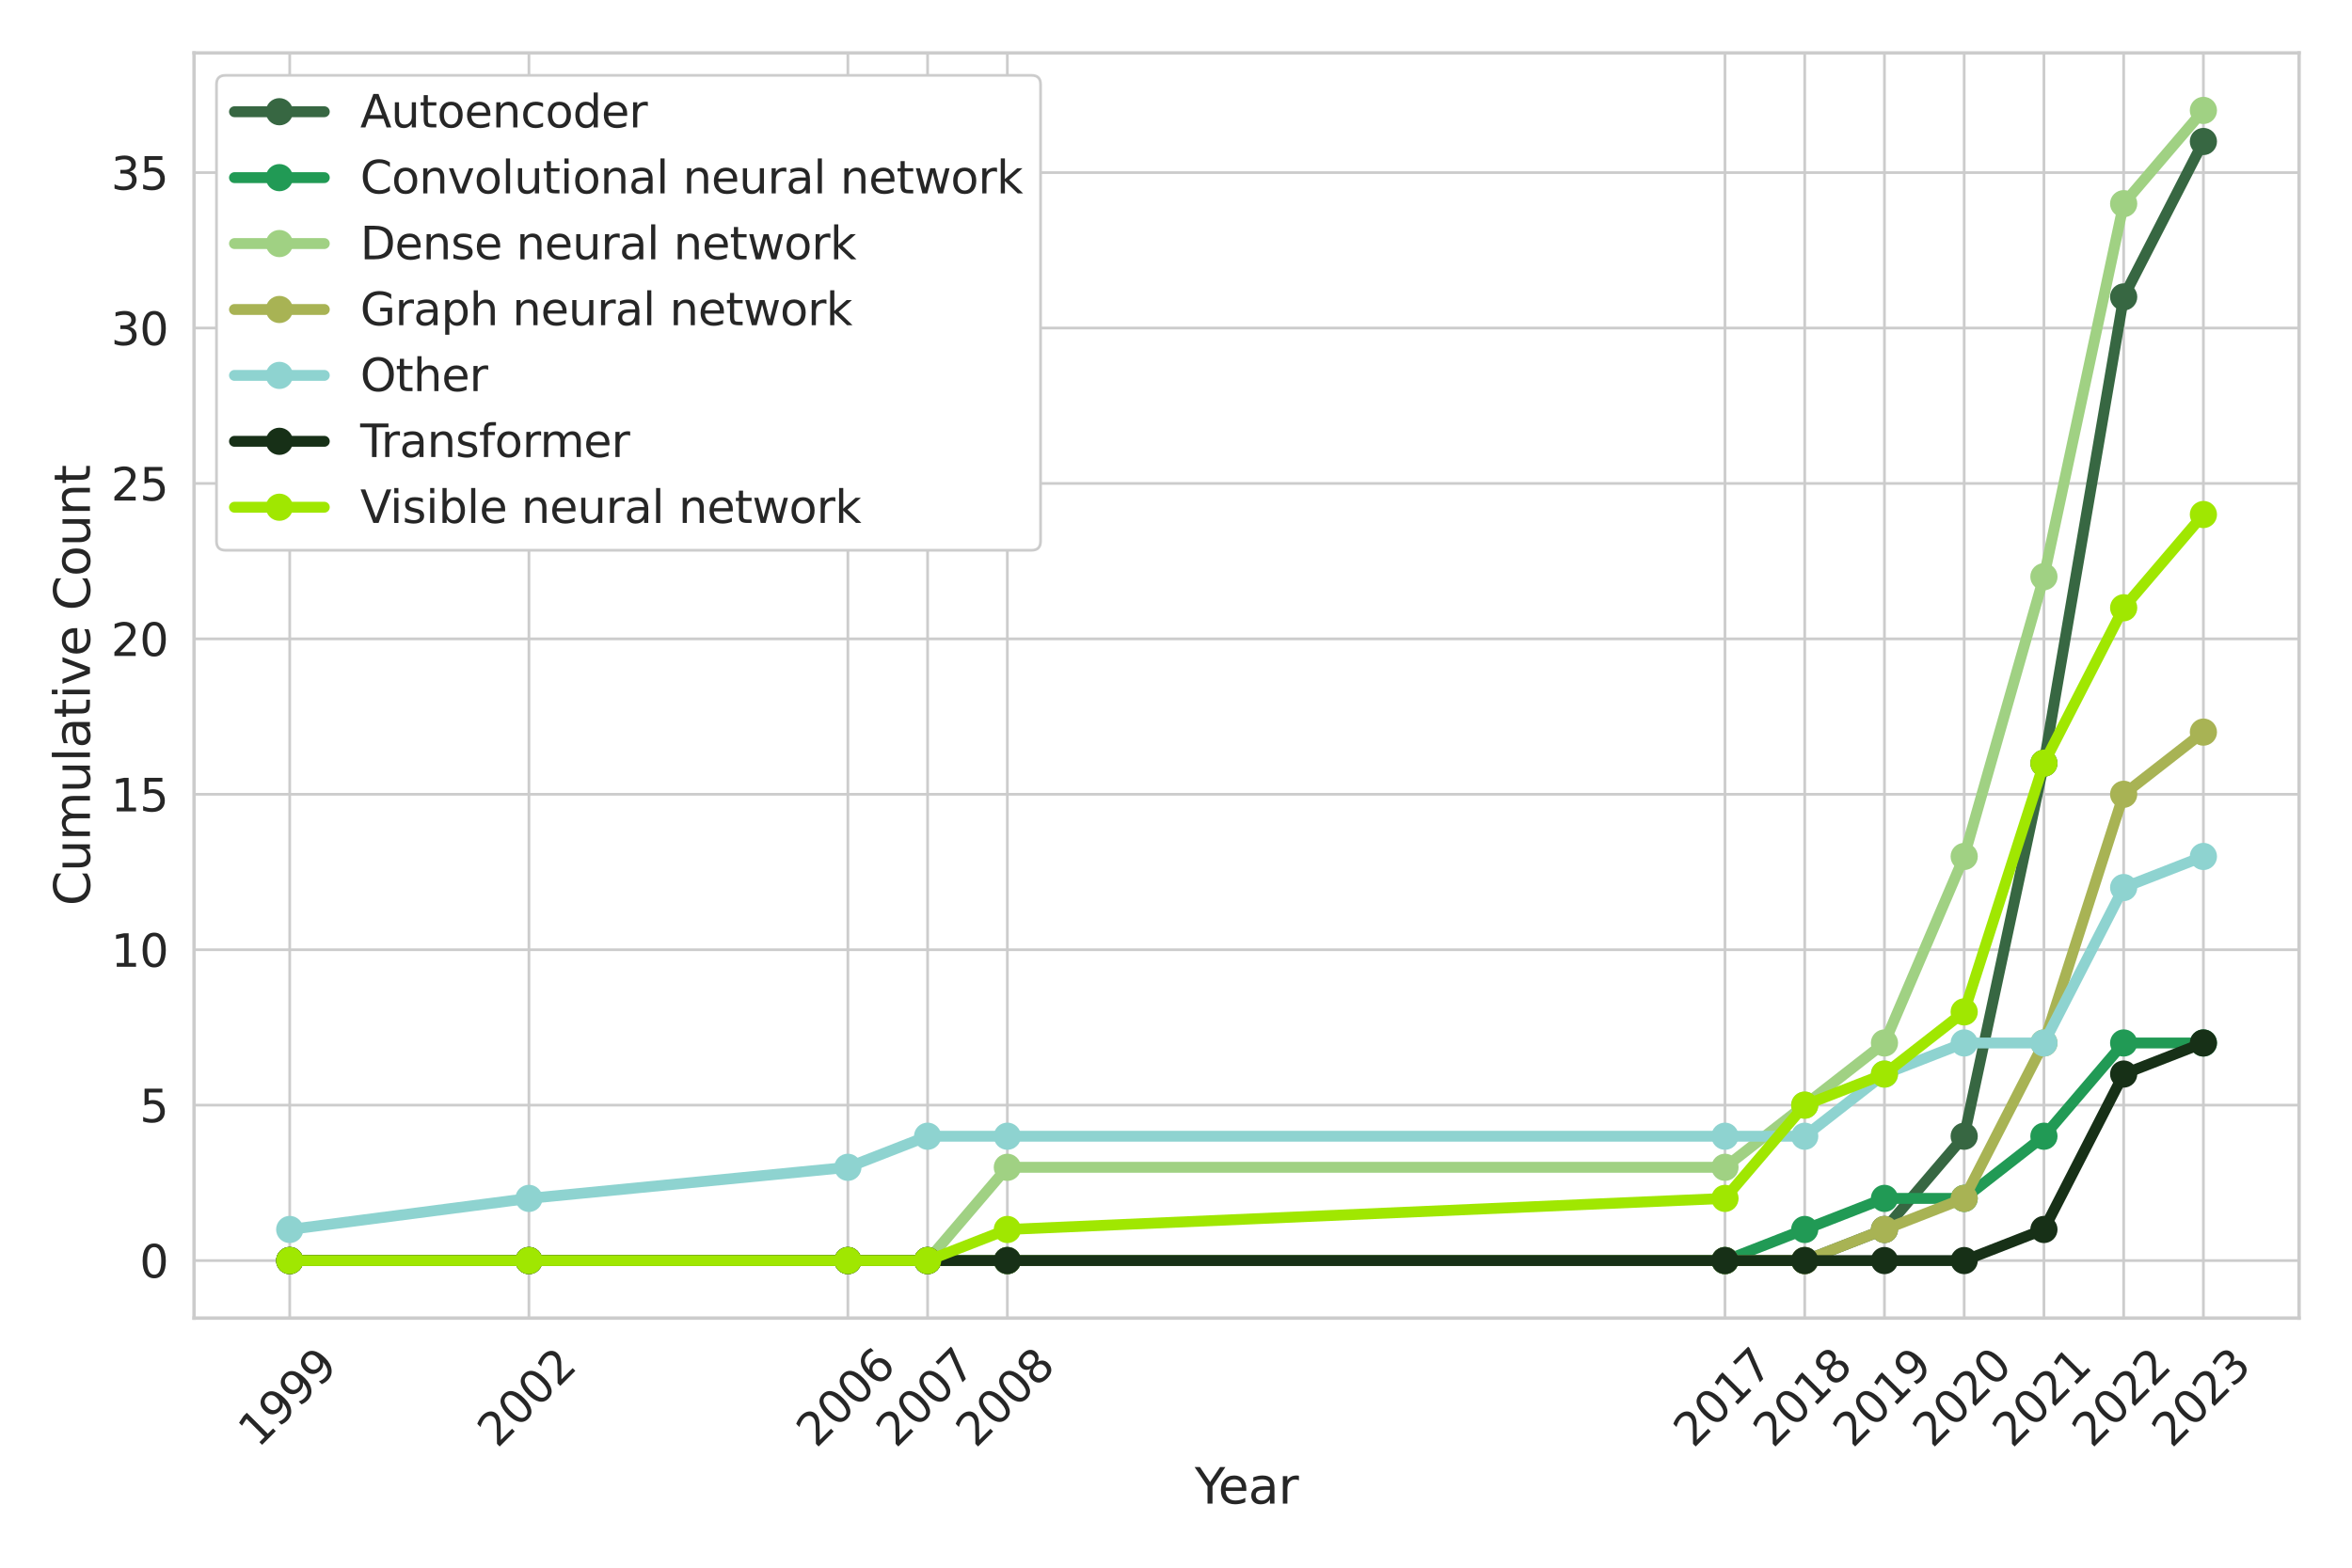 <?xml version="1.0" encoding="utf-8" standalone="no"?>
<!DOCTYPE svg PUBLIC "-//W3C//DTD SVG 1.1//EN"
  "http://www.w3.org/Graphics/SVG/1.1/DTD/svg11.dtd">
<svg xmlns:xlink="http://www.w3.org/1999/xlink" width="864pt" height="576pt" viewBox="0 0 864 576" xmlns="http://www.w3.org/2000/svg" version="1.1">
 <defs>
  <style type="text/css">*{stroke-linejoin: round; stroke-linecap: butt}</style>
 </defs>
 <g id="figure_1">
  <g id="patch_1">
   <path d="M 0 576 
L 864 576 
L 864 0 
L 0 0 
z
" style="fill: #ffffff"/>
  </g>
  <g id="axes_1">
   <g id="patch_2">
    <path d="M 71.28 484.287 
L 844.56 484.287 
L 844.56 19.44 
L 71.28 19.44 
z
" style="fill: #ffffff"/>
   </g>
   <g id="matplotlib.axis_1">
    <g id="xtick_1">
     <g id="line2d_1">
      <path d="M 106.429 484.287 
L 106.429 19.44 
" clip-path="url(#p4d29ab5d72)" style="fill: none; stroke: #cccccc; stroke-linecap: round"/>
     </g>
     <g id="text_1">
      <!-- 1999 -->
      <g style="fill: #262626" transform="translate(94.802 532.345) rotate(-45) scale(0.165 -0.165)">
       <defs>
        <path id="DejaVuSans-31" d="M 794 531 
L 1825 531 
L 1825 4091 
L 703 3866 
L 703 4441 
L 1819 4666 
L 2450 4666 
L 2450 531 
L 3481 531 
L 3481 0 
L 794 0 
L 794 531 
z
" transform="scale(0.016)"/>
        <path id="DejaVuSans-39" d="M 703 97 
L 703 672 
Q 941 559 1184 500 
Q 1428 441 1663 441 
Q 2288 441 2617 861 
Q 2947 1281 2994 2138 
Q 2813 1869 2534 1725 
Q 2256 1581 1919 1581 
Q 1219 1581 811 2004 
Q 403 2428 403 3163 
Q 403 3881 828 4315 
Q 1253 4750 1959 4750 
Q 2769 4750 3195 4129 
Q 3622 3509 3622 2328 
Q 3622 1225 3098 567 
Q 2575 -91 1691 -91 
Q 1453 -91 1209 -44 
Q 966 3 703 97 
z
M 1959 2075 
Q 2384 2075 2632 2365 
Q 2881 2656 2881 3163 
Q 2881 3666 2632 3958 
Q 2384 4250 1959 4250 
Q 1534 4250 1286 3958 
Q 1038 3666 1038 3163 
Q 1038 2656 1286 2365 
Q 1534 2075 1959 2075 
z
" transform="scale(0.016)"/>
       </defs>
       <use xlink:href="#DejaVuSans-31"/>
       <use xlink:href="#DejaVuSans-39" x="63.623"/>
       <use xlink:href="#DejaVuSans-39" x="127.246"/>
       <use xlink:href="#DejaVuSans-39" x="190.869"/>
      </g>
     </g>
    </g>
    <g id="xtick_2">
     <g id="line2d_2">
      <path d="M 194.302 484.287 
L 194.302 19.44 
" clip-path="url(#p4d29ab5d72)" style="fill: none; stroke: #cccccc; stroke-linecap: round"/>
     </g>
     <g id="text_2">
      <!-- 2002 -->
      <g style="fill: #262626" transform="translate(182.675 532.345) rotate(-45) scale(0.165 -0.165)">
       <defs>
        <path id="DejaVuSans-32" d="M 1228 531 
L 3431 531 
L 3431 0 
L 469 0 
L 469 531 
Q 828 903 1448 1529 
Q 2069 2156 2228 2338 
Q 2531 2678 2651 2914 
Q 2772 3150 2772 3378 
Q 2772 3750 2511 3984 
Q 2250 4219 1831 4219 
Q 1534 4219 1204 4116 
Q 875 4013 500 3803 
L 500 4441 
Q 881 4594 1212 4672 
Q 1544 4750 1819 4750 
Q 2544 4750 2975 4387 
Q 3406 4025 3406 3419 
Q 3406 3131 3298 2873 
Q 3191 2616 2906 2266 
Q 2828 2175 2409 1742 
Q 1991 1309 1228 531 
z
" transform="scale(0.016)"/>
        <path id="DejaVuSans-30" d="M 2034 4250 
Q 1547 4250 1301 3770 
Q 1056 3291 1056 2328 
Q 1056 1369 1301 889 
Q 1547 409 2034 409 
Q 2525 409 2770 889 
Q 3016 1369 3016 2328 
Q 3016 3291 2770 3770 
Q 2525 4250 2034 4250 
z
M 2034 4750 
Q 2819 4750 3233 4129 
Q 3647 3509 3647 2328 
Q 3647 1150 3233 529 
Q 2819 -91 2034 -91 
Q 1250 -91 836 529 
Q 422 1150 422 2328 
Q 422 3509 836 4129 
Q 1250 4750 2034 4750 
z
" transform="scale(0.016)"/>
       </defs>
       <use xlink:href="#DejaVuSans-32"/>
       <use xlink:href="#DejaVuSans-30" x="63.623"/>
       <use xlink:href="#DejaVuSans-30" x="127.246"/>
       <use xlink:href="#DejaVuSans-32" x="190.869"/>
      </g>
     </g>
    </g>
    <g id="xtick_3">
     <g id="line2d_3">
      <path d="M 311.465 484.287 
L 311.465 19.44 
" clip-path="url(#p4d29ab5d72)" style="fill: none; stroke: #cccccc; stroke-linecap: round"/>
     </g>
     <g id="text_3">
      <!-- 2006 -->
      <g style="fill: #262626" transform="translate(299.838 532.345) rotate(-45) scale(0.165 -0.165)">
       <defs>
        <path id="DejaVuSans-36" d="M 2113 2584 
Q 1688 2584 1439 2293 
Q 1191 2003 1191 1497 
Q 1191 994 1439 701 
Q 1688 409 2113 409 
Q 2538 409 2786 701 
Q 3034 994 3034 1497 
Q 3034 2003 2786 2293 
Q 2538 2584 2113 2584 
z
M 3366 4563 
L 3366 3988 
Q 3128 4100 2886 4159 
Q 2644 4219 2406 4219 
Q 1781 4219 1451 3797 
Q 1122 3375 1075 2522 
Q 1259 2794 1537 2939 
Q 1816 3084 2150 3084 
Q 2853 3084 3261 2657 
Q 3669 2231 3669 1497 
Q 3669 778 3244 343 
Q 2819 -91 2113 -91 
Q 1303 -91 875 529 
Q 447 1150 447 2328 
Q 447 3434 972 4092 
Q 1497 4750 2381 4750 
Q 2619 4750 2861 4703 
Q 3103 4656 3366 4563 
z
" transform="scale(0.016)"/>
       </defs>
       <use xlink:href="#DejaVuSans-32"/>
       <use xlink:href="#DejaVuSans-30" x="63.623"/>
       <use xlink:href="#DejaVuSans-30" x="127.246"/>
       <use xlink:href="#DejaVuSans-36" x="190.869"/>
      </g>
     </g>
    </g>
    <g id="xtick_4">
     <g id="line2d_4">
      <path d="M 340.756 484.287 
L 340.756 19.44 
" clip-path="url(#p4d29ab5d72)" style="fill: none; stroke: #cccccc; stroke-linecap: round"/>
     </g>
     <g id="text_4">
      <!-- 2007 -->
      <g style="fill: #262626" transform="translate(329.129 532.345) rotate(-45) scale(0.165 -0.165)">
       <defs>
        <path id="DejaVuSans-37" d="M 525 4666 
L 3525 4666 
L 3525 4397 
L 1831 0 
L 1172 0 
L 2766 4134 
L 525 4134 
L 525 4666 
z
" transform="scale(0.016)"/>
       </defs>
       <use xlink:href="#DejaVuSans-32"/>
       <use xlink:href="#DejaVuSans-30" x="63.623"/>
       <use xlink:href="#DejaVuSans-30" x="127.246"/>
       <use xlink:href="#DejaVuSans-37" x="190.869"/>
      </g>
     </g>
    </g>
    <g id="xtick_5">
     <g id="line2d_5">
      <path d="M 370.047 484.287 
L 370.047 19.44 
" clip-path="url(#p4d29ab5d72)" style="fill: none; stroke: #cccccc; stroke-linecap: round"/>
     </g>
     <g id="text_5">
      <!-- 2008 -->
      <g style="fill: #262626" transform="translate(358.42 532.345) rotate(-45) scale(0.165 -0.165)">
       <defs>
        <path id="DejaVuSans-38" d="M 2034 2216 
Q 1584 2216 1326 1975 
Q 1069 1734 1069 1313 
Q 1069 891 1326 650 
Q 1584 409 2034 409 
Q 2484 409 2743 651 
Q 3003 894 3003 1313 
Q 3003 1734 2745 1975 
Q 2488 2216 2034 2216 
z
M 1403 2484 
Q 997 2584 770 2862 
Q 544 3141 544 3541 
Q 544 4100 942 4425 
Q 1341 4750 2034 4750 
Q 2731 4750 3128 4425 
Q 3525 4100 3525 3541 
Q 3525 3141 3298 2862 
Q 3072 2584 2669 2484 
Q 3125 2378 3379 2068 
Q 3634 1759 3634 1313 
Q 3634 634 3220 271 
Q 2806 -91 2034 -91 
Q 1263 -91 848 271 
Q 434 634 434 1313 
Q 434 1759 690 2068 
Q 947 2378 1403 2484 
z
M 1172 3481 
Q 1172 3119 1398 2916 
Q 1625 2713 2034 2713 
Q 2441 2713 2670 2916 
Q 2900 3119 2900 3481 
Q 2900 3844 2670 4047 
Q 2441 4250 2034 4250 
Q 1625 4250 1398 4047 
Q 1172 3844 1172 3481 
z
" transform="scale(0.016)"/>
       </defs>
       <use xlink:href="#DejaVuSans-32"/>
       <use xlink:href="#DejaVuSans-30" x="63.623"/>
       <use xlink:href="#DejaVuSans-30" x="127.246"/>
       <use xlink:href="#DejaVuSans-38" x="190.869"/>
      </g>
     </g>
    </g>
    <g id="xtick_6">
     <g id="line2d_6">
      <path d="M 633.665 484.287 
L 633.665 19.44 
" clip-path="url(#p4d29ab5d72)" style="fill: none; stroke: #cccccc; stroke-linecap: round"/>
     </g>
     <g id="text_6">
      <!-- 2017 -->
      <g style="fill: #262626" transform="translate(622.038 532.345) rotate(-45) scale(0.165 -0.165)">
       <use xlink:href="#DejaVuSans-32"/>
       <use xlink:href="#DejaVuSans-30" x="63.623"/>
       <use xlink:href="#DejaVuSans-31" x="127.246"/>
       <use xlink:href="#DejaVuSans-37" x="190.869"/>
      </g>
     </g>
    </g>
    <g id="xtick_7">
     <g id="line2d_7">
      <path d="M 662.956 484.287 
L 662.956 19.44 
" clip-path="url(#p4d29ab5d72)" style="fill: none; stroke: #cccccc; stroke-linecap: round"/>
     </g>
     <g id="text_7">
      <!-- 2018 -->
      <g style="fill: #262626" transform="translate(651.329 532.345) rotate(-45) scale(0.165 -0.165)">
       <use xlink:href="#DejaVuSans-32"/>
       <use xlink:href="#DejaVuSans-30" x="63.623"/>
       <use xlink:href="#DejaVuSans-31" x="127.246"/>
       <use xlink:href="#DejaVuSans-38" x="190.869"/>
      </g>
     </g>
    </g>
    <g id="xtick_8">
     <g id="line2d_8">
      <path d="M 692.247 484.287 
L 692.247 19.44 
" clip-path="url(#p4d29ab5d72)" style="fill: none; stroke: #cccccc; stroke-linecap: round"/>
     </g>
     <g id="text_8">
      <!-- 2019 -->
      <g style="fill: #262626" transform="translate(680.62 532.345) rotate(-45) scale(0.165 -0.165)">
       <use xlink:href="#DejaVuSans-32"/>
       <use xlink:href="#DejaVuSans-30" x="63.623"/>
       <use xlink:href="#DejaVuSans-31" x="127.246"/>
       <use xlink:href="#DejaVuSans-39" x="190.869"/>
      </g>
     </g>
    </g>
    <g id="xtick_9">
     <g id="line2d_9">
      <path d="M 721.538 484.287 
L 721.538 19.44 
" clip-path="url(#p4d29ab5d72)" style="fill: none; stroke: #cccccc; stroke-linecap: round"/>
     </g>
     <g id="text_9">
      <!-- 2020 -->
      <g style="fill: #262626" transform="translate(709.911 532.345) rotate(-45) scale(0.165 -0.165)">
       <use xlink:href="#DejaVuSans-32"/>
       <use xlink:href="#DejaVuSans-30" x="63.623"/>
       <use xlink:href="#DejaVuSans-32" x="127.246"/>
       <use xlink:href="#DejaVuSans-30" x="190.869"/>
      </g>
     </g>
    </g>
    <g id="xtick_10">
     <g id="line2d_10">
      <path d="M 750.829 484.287 
L 750.829 19.44 
" clip-path="url(#p4d29ab5d72)" style="fill: none; stroke: #cccccc; stroke-linecap: round"/>
     </g>
     <g id="text_10">
      <!-- 2021 -->
      <g style="fill: #262626" transform="translate(739.202 532.345) rotate(-45) scale(0.165 -0.165)">
       <use xlink:href="#DejaVuSans-32"/>
       <use xlink:href="#DejaVuSans-30" x="63.623"/>
       <use xlink:href="#DejaVuSans-32" x="127.246"/>
       <use xlink:href="#DejaVuSans-31" x="190.869"/>
      </g>
     </g>
    </g>
    <g id="xtick_11">
     <g id="line2d_11">
      <path d="M 780.12 484.287 
L 780.12 19.44 
" clip-path="url(#p4d29ab5d72)" style="fill: none; stroke: #cccccc; stroke-linecap: round"/>
     </g>
     <g id="text_11">
      <!-- 2022 -->
      <g style="fill: #262626" transform="translate(768.493 532.345) rotate(-45) scale(0.165 -0.165)">
       <use xlink:href="#DejaVuSans-32"/>
       <use xlink:href="#DejaVuSans-30" x="63.623"/>
       <use xlink:href="#DejaVuSans-32" x="127.246"/>
       <use xlink:href="#DejaVuSans-32" x="190.869"/>
      </g>
     </g>
    </g>
    <g id="xtick_12">
     <g id="line2d_12">
      <path d="M 809.411 484.287 
L 809.411 19.44 
" clip-path="url(#p4d29ab5d72)" style="fill: none; stroke: #cccccc; stroke-linecap: round"/>
     </g>
     <g id="text_12">
      <!-- 2023 -->
      <g style="fill: #262626" transform="translate(797.784 532.345) rotate(-45) scale(0.165 -0.165)">
       <defs>
        <path id="DejaVuSans-33" d="M 2597 2516 
Q 3050 2419 3304 2112 
Q 3559 1806 3559 1356 
Q 3559 666 3084 287 
Q 2609 -91 1734 -91 
Q 1441 -91 1130 -33 
Q 819 25 488 141 
L 488 750 
Q 750 597 1062 519 
Q 1375 441 1716 441 
Q 2309 441 2620 675 
Q 2931 909 2931 1356 
Q 2931 1769 2642 2001 
Q 2353 2234 1838 2234 
L 1294 2234 
L 1294 2753 
L 1863 2753 
Q 2328 2753 2575 2939 
Q 2822 3125 2822 3475 
Q 2822 3834 2567 4026 
Q 2313 4219 1838 4219 
Q 1578 4219 1281 4162 
Q 984 4106 628 3988 
L 628 4550 
Q 988 4650 1302 4700 
Q 1616 4750 1894 4750 
Q 2613 4750 3031 4423 
Q 3450 4097 3450 3541 
Q 3450 3153 3228 2886 
Q 3006 2619 2597 2516 
z
" transform="scale(0.016)"/>
       </defs>
       <use xlink:href="#DejaVuSans-32"/>
       <use xlink:href="#DejaVuSans-30" x="63.623"/>
       <use xlink:href="#DejaVuSans-32" x="127.246"/>
       <use xlink:href="#DejaVuSans-33" x="190.869"/>
      </g>
     </g>
    </g>
    <g id="text_13">
     <!-- Year -->
     <g style="fill: #262626" transform="translate(438.863 552.449) scale(0.18 -0.18)">
      <defs>
       <path id="DejaVuSans-59" d="M -13 4666 
L 666 4666 
L 1959 2747 
L 3244 4666 
L 3922 4666 
L 2272 2222 
L 2272 0 
L 1638 0 
L 1638 2222 
L -13 4666 
z
" transform="scale(0.016)"/>
       <path id="DejaVuSans-65" d="M 3597 1894 
L 3597 1613 
L 953 1613 
Q 991 1019 1311 708 
Q 1631 397 2203 397 
Q 2534 397 2845 478 
Q 3156 559 3463 722 
L 3463 178 
Q 3153 47 2828 -22 
Q 2503 -91 2169 -91 
Q 1331 -91 842 396 
Q 353 884 353 1716 
Q 353 2575 817 3079 
Q 1281 3584 2069 3584 
Q 2775 3584 3186 3129 
Q 3597 2675 3597 1894 
z
M 3022 2063 
Q 3016 2534 2758 2815 
Q 2500 3097 2075 3097 
Q 1594 3097 1305 2825 
Q 1016 2553 972 2059 
L 3022 2063 
z
" transform="scale(0.016)"/>
       <path id="DejaVuSans-61" d="M 2194 1759 
Q 1497 1759 1228 1600 
Q 959 1441 959 1056 
Q 959 750 1161 570 
Q 1363 391 1709 391 
Q 2188 391 2477 730 
Q 2766 1069 2766 1631 
L 2766 1759 
L 2194 1759 
z
M 3341 1997 
L 3341 0 
L 2766 0 
L 2766 531 
Q 2569 213 2275 61 
Q 1981 -91 1556 -91 
Q 1019 -91 701 211 
Q 384 513 384 1019 
Q 384 1609 779 1909 
Q 1175 2209 1959 2209 
L 2766 2209 
L 2766 2266 
Q 2766 2663 2505 2880 
Q 2244 3097 1772 3097 
Q 1472 3097 1187 3025 
Q 903 2953 641 2809 
L 641 3341 
Q 956 3463 1253 3523 
Q 1550 3584 1831 3584 
Q 2591 3584 2966 3190 
Q 3341 2797 3341 1997 
z
" transform="scale(0.016)"/>
       <path id="DejaVuSans-72" d="M 2631 2963 
Q 2534 3019 2420 3045 
Q 2306 3072 2169 3072 
Q 1681 3072 1420 2755 
Q 1159 2438 1159 1844 
L 1159 0 
L 581 0 
L 581 3500 
L 1159 3500 
L 1159 2956 
Q 1341 3275 1631 3429 
Q 1922 3584 2338 3584 
Q 2397 3584 2469 3576 
Q 2541 3569 2628 3553 
L 2631 2963 
z
" transform="scale(0.016)"/>
      </defs>
      <use xlink:href="#DejaVuSans-59"/>
      <use xlink:href="#DejaVuSans-65" x="47.834"/>
      <use xlink:href="#DejaVuSans-61" x="109.357"/>
      <use xlink:href="#DejaVuSans-72" x="170.637"/>
     </g>
    </g>
   </g>
   <g id="matplotlib.axis_2">
    <g id="ytick_1">
     <g id="line2d_13">
      <path d="M 71.28 463.158 
L 844.56 463.158 
" clip-path="url(#p4d29ab5d72)" style="fill: none; stroke: #cccccc; stroke-linecap: round"/>
     </g>
     <g id="text_14">
      <!-- 0 -->
      <g style="fill: #262626" transform="translate(51.282 469.426) scale(0.165 -0.165)">
       <use xlink:href="#DejaVuSans-30"/>
      </g>
     </g>
    </g>
    <g id="ytick_2">
     <g id="line2d_14">
      <path d="M 71.28 406.051 
L 844.56 406.051 
" clip-path="url(#p4d29ab5d72)" style="fill: none; stroke: #cccccc; stroke-linecap: round"/>
     </g>
     <g id="text_15">
      <!-- 5 -->
      <g style="fill: #262626" transform="translate(51.282 412.32) scale(0.165 -0.165)">
       <defs>
        <path id="DejaVuSans-35" d="M 691 4666 
L 3169 4666 
L 3169 4134 
L 1269 4134 
L 1269 2991 
Q 1406 3038 1543 3061 
Q 1681 3084 1819 3084 
Q 2600 3084 3056 2656 
Q 3513 2228 3513 1497 
Q 3513 744 3044 326 
Q 2575 -91 1722 -91 
Q 1428 -91 1123 -41 
Q 819 9 494 109 
L 494 744 
Q 775 591 1075 516 
Q 1375 441 1709 441 
Q 2250 441 2565 725 
Q 2881 1009 2881 1497 
Q 2881 1984 2565 2268 
Q 2250 2553 1709 2553 
Q 1456 2553 1204 2497 
Q 953 2441 691 2322 
L 691 4666 
z
" transform="scale(0.016)"/>
       </defs>
       <use xlink:href="#DejaVuSans-35"/>
      </g>
     </g>
    </g>
    <g id="ytick_3">
     <g id="line2d_15">
      <path d="M 71.28 348.945 
L 844.56 348.945 
" clip-path="url(#p4d29ab5d72)" style="fill: none; stroke: #cccccc; stroke-linecap: round"/>
     </g>
     <g id="text_16">
      <!-- 10 -->
      <g style="fill: #262626" transform="translate(40.784 355.213) scale(0.165 -0.165)">
       <use xlink:href="#DejaVuSans-31"/>
       <use xlink:href="#DejaVuSans-30" x="63.623"/>
      </g>
     </g>
    </g>
    <g id="ytick_4">
     <g id="line2d_16">
      <path d="M 71.28 291.838 
L 844.56 291.838 
" clip-path="url(#p4d29ab5d72)" style="fill: none; stroke: #cccccc; stroke-linecap: round"/>
     </g>
     <g id="text_17">
      <!-- 15 -->
      <g style="fill: #262626" transform="translate(40.784 298.107) scale(0.165 -0.165)">
       <use xlink:href="#DejaVuSans-31"/>
       <use xlink:href="#DejaVuSans-35" x="63.623"/>
      </g>
     </g>
    </g>
    <g id="ytick_5">
     <g id="line2d_17">
      <path d="M 71.28 234.732 
L 844.56 234.732 
" clip-path="url(#p4d29ab5d72)" style="fill: none; stroke: #cccccc; stroke-linecap: round"/>
     </g>
     <g id="text_18">
      <!-- 20 -->
      <g style="fill: #262626" transform="translate(40.784 241) scale(0.165 -0.165)">
       <use xlink:href="#DejaVuSans-32"/>
       <use xlink:href="#DejaVuSans-30" x="63.623"/>
      </g>
     </g>
    </g>
    <g id="ytick_6">
     <g id="line2d_18">
      <path d="M 71.28 177.625 
L 844.56 177.625 
" clip-path="url(#p4d29ab5d72)" style="fill: none; stroke: #cccccc; stroke-linecap: round"/>
     </g>
     <g id="text_19">
      <!-- 25 -->
      <g style="fill: #262626" transform="translate(40.784 183.894) scale(0.165 -0.165)">
       <use xlink:href="#DejaVuSans-32"/>
       <use xlink:href="#DejaVuSans-35" x="63.623"/>
      </g>
     </g>
    </g>
    <g id="ytick_7">
     <g id="line2d_19">
      <path d="M 71.28 120.519 
L 844.56 120.519 
" clip-path="url(#p4d29ab5d72)" style="fill: none; stroke: #cccccc; stroke-linecap: round"/>
     </g>
     <g id="text_20">
      <!-- 30 -->
      <g style="fill: #262626" transform="translate(40.784 126.787) scale(0.165 -0.165)">
       <use xlink:href="#DejaVuSans-33"/>
       <use xlink:href="#DejaVuSans-30" x="63.623"/>
      </g>
     </g>
    </g>
    <g id="ytick_8">
     <g id="line2d_20">
      <path d="M 71.28 63.412 
L 844.56 63.412 
" clip-path="url(#p4d29ab5d72)" style="fill: none; stroke: #cccccc; stroke-linecap: round"/>
     </g>
     <g id="text_21">
      <!-- 35 -->
      <g style="fill: #262626" transform="translate(40.784 69.681) scale(0.165 -0.165)">
       <use xlink:href="#DejaVuSans-33"/>
       <use xlink:href="#DejaVuSans-35" x="63.623"/>
      </g>
     </g>
    </g>
    <g id="text_22">
     <!-- Cumulative Count -->
     <g style="fill: #262626" transform="translate(33.04 332.818) rotate(-90) scale(0.18 -0.18)">
      <defs>
       <path id="DejaVuSans-43" d="M 4122 4306 
L 4122 3641 
Q 3803 3938 3442 4084 
Q 3081 4231 2675 4231 
Q 1875 4231 1450 3742 
Q 1025 3253 1025 2328 
Q 1025 1406 1450 917 
Q 1875 428 2675 428 
Q 3081 428 3442 575 
Q 3803 722 4122 1019 
L 4122 359 
Q 3791 134 3420 21 
Q 3050 -91 2638 -91 
Q 1578 -91 968 557 
Q 359 1206 359 2328 
Q 359 3453 968 4101 
Q 1578 4750 2638 4750 
Q 3056 4750 3426 4639 
Q 3797 4528 4122 4306 
z
" transform="scale(0.016)"/>
       <path id="DejaVuSans-75" d="M 544 1381 
L 544 3500 
L 1119 3500 
L 1119 1403 
Q 1119 906 1312 657 
Q 1506 409 1894 409 
Q 2359 409 2629 706 
Q 2900 1003 2900 1516 
L 2900 3500 
L 3475 3500 
L 3475 0 
L 2900 0 
L 2900 538 
Q 2691 219 2414 64 
Q 2138 -91 1772 -91 
Q 1169 -91 856 284 
Q 544 659 544 1381 
z
M 1991 3584 
L 1991 3584 
z
" transform="scale(0.016)"/>
       <path id="DejaVuSans-6d" d="M 3328 2828 
Q 3544 3216 3844 3400 
Q 4144 3584 4550 3584 
Q 5097 3584 5394 3201 
Q 5691 2819 5691 2113 
L 5691 0 
L 5113 0 
L 5113 2094 
Q 5113 2597 4934 2840 
Q 4756 3084 4391 3084 
Q 3944 3084 3684 2787 
Q 3425 2491 3425 1978 
L 3425 0 
L 2847 0 
L 2847 2094 
Q 2847 2600 2669 2842 
Q 2491 3084 2119 3084 
Q 1678 3084 1418 2786 
Q 1159 2488 1159 1978 
L 1159 0 
L 581 0 
L 581 3500 
L 1159 3500 
L 1159 2956 
Q 1356 3278 1631 3431 
Q 1906 3584 2284 3584 
Q 2666 3584 2933 3390 
Q 3200 3197 3328 2828 
z
" transform="scale(0.016)"/>
       <path id="DejaVuSans-6c" d="M 603 4863 
L 1178 4863 
L 1178 0 
L 603 0 
L 603 4863 
z
" transform="scale(0.016)"/>
       <path id="DejaVuSans-74" d="M 1172 4494 
L 1172 3500 
L 2356 3500 
L 2356 3053 
L 1172 3053 
L 1172 1153 
Q 1172 725 1289 603 
Q 1406 481 1766 481 
L 2356 481 
L 2356 0 
L 1766 0 
Q 1100 0 847 248 
Q 594 497 594 1153 
L 594 3053 
L 172 3053 
L 172 3500 
L 594 3500 
L 594 4494 
L 1172 4494 
z
" transform="scale(0.016)"/>
       <path id="DejaVuSans-69" d="M 603 3500 
L 1178 3500 
L 1178 0 
L 603 0 
L 603 3500 
z
M 603 4863 
L 1178 4863 
L 1178 4134 
L 603 4134 
L 603 4863 
z
" transform="scale(0.016)"/>
       <path id="DejaVuSans-76" d="M 191 3500 
L 800 3500 
L 1894 563 
L 2988 3500 
L 3597 3500 
L 2284 0 
L 1503 0 
L 191 3500 
z
" transform="scale(0.016)"/>
       <path id="DejaVuSans-20" transform="scale(0.016)"/>
       <path id="DejaVuSans-6f" d="M 1959 3097 
Q 1497 3097 1228 2736 
Q 959 2375 959 1747 
Q 959 1119 1226 758 
Q 1494 397 1959 397 
Q 2419 397 2687 759 
Q 2956 1122 2956 1747 
Q 2956 2369 2687 2733 
Q 2419 3097 1959 3097 
z
M 1959 3584 
Q 2709 3584 3137 3096 
Q 3566 2609 3566 1747 
Q 3566 888 3137 398 
Q 2709 -91 1959 -91 
Q 1206 -91 779 398 
Q 353 888 353 1747 
Q 353 2609 779 3096 
Q 1206 3584 1959 3584 
z
" transform="scale(0.016)"/>
       <path id="DejaVuSans-6e" d="M 3513 2113 
L 3513 0 
L 2938 0 
L 2938 2094 
Q 2938 2591 2744 2837 
Q 2550 3084 2163 3084 
Q 1697 3084 1428 2787 
Q 1159 2491 1159 1978 
L 1159 0 
L 581 0 
L 581 3500 
L 1159 3500 
L 1159 2956 
Q 1366 3272 1645 3428 
Q 1925 3584 2291 3584 
Q 2894 3584 3203 3211 
Q 3513 2838 3513 2113 
z
" transform="scale(0.016)"/>
      </defs>
      <use xlink:href="#DejaVuSans-43"/>
      <use xlink:href="#DejaVuSans-75" x="69.824"/>
      <use xlink:href="#DejaVuSans-6d" x="133.203"/>
      <use xlink:href="#DejaVuSans-75" x="230.615"/>
      <use xlink:href="#DejaVuSans-6c" x="293.994"/>
      <use xlink:href="#DejaVuSans-61" x="321.777"/>
      <use xlink:href="#DejaVuSans-74" x="383.057"/>
      <use xlink:href="#DejaVuSans-69" x="422.266"/>
      <use xlink:href="#DejaVuSans-76" x="450.049"/>
      <use xlink:href="#DejaVuSans-65" x="509.229"/>
      <use xlink:href="#DejaVuSans-20" x="570.752"/>
      <use xlink:href="#DejaVuSans-43" x="602.539"/>
      <use xlink:href="#DejaVuSans-6f" x="672.363"/>
      <use xlink:href="#DejaVuSans-75" x="733.545"/>
      <use xlink:href="#DejaVuSans-6e" x="796.924"/>
      <use xlink:href="#DejaVuSans-74" x="860.303"/>
     </g>
    </g>
   </g>
   <g id="line2d_21">
    <path d="M 106.429 463.158 
L 194.302 463.158 
L 311.465 463.158 
L 340.756 463.158 
L 370.047 463.158 
L 633.665 463.158 
L 662.956 463.158 
L 692.247 451.736 
L 721.538 417.472 
L 750.829 280.417 
L 780.12 109.097 
L 809.411 51.991 
" clip-path="url(#p4d29ab5d72)" style="fill: none; stroke: #376742; stroke-width: 4; stroke-linecap: round"/>
    <defs>
     <path id="m5e6c101783" d="M 0 4.5 
C 1.193 4.5 2.338 4.026 3.182 3.182 
C 4.026 2.338 4.5 1.193 4.5 0 
C 4.5 -1.193 4.026 -2.338 3.182 -3.182 
C 2.338 -4.026 1.193 -4.5 0 -4.5 
C -1.193 -4.5 -2.338 -4.026 -3.182 -3.182 
C -4.026 -2.338 -4.5 -1.193 -4.5 0 
C -4.5 1.193 -4.026 2.338 -3.182 3.182 
C -2.338 4.026 -1.193 4.5 0 4.5 
z
" style="stroke: #376742"/>
    </defs>
    <g clip-path="url(#p4d29ab5d72)">
     <use xlink:href="#m5e6c101783" x="106.429" y="463.158" style="fill: #376742; stroke: #376742"/>
     <use xlink:href="#m5e6c101783" x="194.302" y="463.158" style="fill: #376742; stroke: #376742"/>
     <use xlink:href="#m5e6c101783" x="311.465" y="463.158" style="fill: #376742; stroke: #376742"/>
     <use xlink:href="#m5e6c101783" x="340.756" y="463.158" style="fill: #376742; stroke: #376742"/>
     <use xlink:href="#m5e6c101783" x="370.047" y="463.158" style="fill: #376742; stroke: #376742"/>
     <use xlink:href="#m5e6c101783" x="633.665" y="463.158" style="fill: #376742; stroke: #376742"/>
     <use xlink:href="#m5e6c101783" x="662.956" y="463.158" style="fill: #376742; stroke: #376742"/>
     <use xlink:href="#m5e6c101783" x="692.247" y="451.736" style="fill: #376742; stroke: #376742"/>
     <use xlink:href="#m5e6c101783" x="721.538" y="417.472" style="fill: #376742; stroke: #376742"/>
     <use xlink:href="#m5e6c101783" x="750.829" y="280.417" style="fill: #376742; stroke: #376742"/>
     <use xlink:href="#m5e6c101783" x="780.12" y="109.097" style="fill: #376742; stroke: #376742"/>
     <use xlink:href="#m5e6c101783" x="809.411" y="51.991" style="fill: #376742; stroke: #376742"/>
    </g>
   </g>
   <g id="line2d_22">
    <path d="M 106.429 463.158 
L 194.302 463.158 
L 311.465 463.158 
L 340.756 463.158 
L 370.047 463.158 
L 633.665 463.158 
L 662.956 451.736 
L 692.247 440.315 
L 721.538 440.315 
L 750.829 417.472 
L 780.12 383.208 
L 809.411 383.208 
" clip-path="url(#p4d29ab5d72)" style="fill: none; stroke: #219a55; stroke-width: 4; stroke-linecap: round"/>
    <defs>
     <path id="m79b596224c" d="M 0 4.5 
C 1.193 4.5 2.338 4.026 3.182 3.182 
C 4.026 2.338 4.5 1.193 4.5 0 
C 4.5 -1.193 4.026 -2.338 3.182 -3.182 
C 2.338 -4.026 1.193 -4.5 0 -4.5 
C -1.193 -4.5 -2.338 -4.026 -3.182 -3.182 
C -4.026 -2.338 -4.5 -1.193 -4.5 0 
C -4.5 1.193 -4.026 2.338 -3.182 3.182 
C -2.338 4.026 -1.193 4.5 0 4.5 
z
" style="stroke: #219a55"/>
    </defs>
    <g clip-path="url(#p4d29ab5d72)">
     <use xlink:href="#m79b596224c" x="106.429" y="463.158" style="fill: #219a55; stroke: #219a55"/>
     <use xlink:href="#m79b596224c" x="194.302" y="463.158" style="fill: #219a55; stroke: #219a55"/>
     <use xlink:href="#m79b596224c" x="311.465" y="463.158" style="fill: #219a55; stroke: #219a55"/>
     <use xlink:href="#m79b596224c" x="340.756" y="463.158" style="fill: #219a55; stroke: #219a55"/>
     <use xlink:href="#m79b596224c" x="370.047" y="463.158" style="fill: #219a55; stroke: #219a55"/>
     <use xlink:href="#m79b596224c" x="633.665" y="463.158" style="fill: #219a55; stroke: #219a55"/>
     <use xlink:href="#m79b596224c" x="662.956" y="451.736" style="fill: #219a55; stroke: #219a55"/>
     <use xlink:href="#m79b596224c" x="692.247" y="440.315" style="fill: #219a55; stroke: #219a55"/>
     <use xlink:href="#m79b596224c" x="721.538" y="440.315" style="fill: #219a55; stroke: #219a55"/>
     <use xlink:href="#m79b596224c" x="750.829" y="417.472" style="fill: #219a55; stroke: #219a55"/>
     <use xlink:href="#m79b596224c" x="780.12" y="383.208" style="fill: #219a55; stroke: #219a55"/>
     <use xlink:href="#m79b596224c" x="809.411" y="383.208" style="fill: #219a55; stroke: #219a55"/>
    </g>
   </g>
   <g id="line2d_23">
    <path d="M 106.429 463.158 
L 194.302 463.158 
L 311.465 463.158 
L 340.756 463.158 
L 370.047 428.894 
L 633.665 428.894 
L 662.956 406.051 
L 692.247 383.208 
L 721.538 314.681 
L 750.829 211.889 
L 780.12 74.833 
L 809.411 40.569 
" clip-path="url(#p4d29ab5d72)" style="fill: none; stroke: #a0d183; stroke-width: 4; stroke-linecap: round"/>
    <defs>
     <path id="m671537bed1" d="M 0 4.5 
C 1.193 4.5 2.338 4.026 3.182 3.182 
C 4.026 2.338 4.5 1.193 4.5 0 
C 4.5 -1.193 4.026 -2.338 3.182 -3.182 
C 2.338 -4.026 1.193 -4.5 0 -4.5 
C -1.193 -4.5 -2.338 -4.026 -3.182 -3.182 
C -4.026 -2.338 -4.5 -1.193 -4.5 0 
C -4.5 1.193 -4.026 2.338 -3.182 3.182 
C -2.338 4.026 -1.193 4.5 0 4.5 
z
" style="stroke: #a0d183"/>
    </defs>
    <g clip-path="url(#p4d29ab5d72)">
     <use xlink:href="#m671537bed1" x="106.429" y="463.158" style="fill: #a0d183; stroke: #a0d183"/>
     <use xlink:href="#m671537bed1" x="194.302" y="463.158" style="fill: #a0d183; stroke: #a0d183"/>
     <use xlink:href="#m671537bed1" x="311.465" y="463.158" style="fill: #a0d183; stroke: #a0d183"/>
     <use xlink:href="#m671537bed1" x="340.756" y="463.158" style="fill: #a0d183; stroke: #a0d183"/>
     <use xlink:href="#m671537bed1" x="370.047" y="428.894" style="fill: #a0d183; stroke: #a0d183"/>
     <use xlink:href="#m671537bed1" x="633.665" y="428.894" style="fill: #a0d183; stroke: #a0d183"/>
     <use xlink:href="#m671537bed1" x="662.956" y="406.051" style="fill: #a0d183; stroke: #a0d183"/>
     <use xlink:href="#m671537bed1" x="692.247" y="383.208" style="fill: #a0d183; stroke: #a0d183"/>
     <use xlink:href="#m671537bed1" x="721.538" y="314.681" style="fill: #a0d183; stroke: #a0d183"/>
     <use xlink:href="#m671537bed1" x="750.829" y="211.889" style="fill: #a0d183; stroke: #a0d183"/>
     <use xlink:href="#m671537bed1" x="780.12" y="74.833" style="fill: #a0d183; stroke: #a0d183"/>
     <use xlink:href="#m671537bed1" x="809.411" y="40.569" style="fill: #a0d183; stroke: #a0d183"/>
    </g>
   </g>
   <g id="line2d_24">
    <path d="M 106.429 463.158 
L 194.302 463.158 
L 311.465 463.158 
L 340.756 463.158 
L 370.047 463.158 
L 633.665 463.158 
L 662.956 463.158 
L 692.247 451.736 
L 721.538 440.315 
L 750.829 383.208 
L 780.12 291.838 
L 809.411 268.995 
" clip-path="url(#p4d29ab5d72)" style="fill: none; stroke: #a8b354; stroke-width: 4; stroke-linecap: round"/>
    <defs>
     <path id="m2573fe14ad" d="M 0 4.5 
C 1.193 4.5 2.338 4.026 3.182 3.182 
C 4.026 2.338 4.5 1.193 4.5 0 
C 4.5 -1.193 4.026 -2.338 3.182 -3.182 
C 2.338 -4.026 1.193 -4.5 0 -4.5 
C -1.193 -4.5 -2.338 -4.026 -3.182 -3.182 
C -4.026 -2.338 -4.5 -1.193 -4.5 0 
C -4.5 1.193 -4.026 2.338 -3.182 3.182 
C -2.338 4.026 -1.193 4.5 0 4.5 
z
" style="stroke: #a8b354"/>
    </defs>
    <g clip-path="url(#p4d29ab5d72)">
     <use xlink:href="#m2573fe14ad" x="106.429" y="463.158" style="fill: #a8b354; stroke: #a8b354"/>
     <use xlink:href="#m2573fe14ad" x="194.302" y="463.158" style="fill: #a8b354; stroke: #a8b354"/>
     <use xlink:href="#m2573fe14ad" x="311.465" y="463.158" style="fill: #a8b354; stroke: #a8b354"/>
     <use xlink:href="#m2573fe14ad" x="340.756" y="463.158" style="fill: #a8b354; stroke: #a8b354"/>
     <use xlink:href="#m2573fe14ad" x="370.047" y="463.158" style="fill: #a8b354; stroke: #a8b354"/>
     <use xlink:href="#m2573fe14ad" x="633.665" y="463.158" style="fill: #a8b354; stroke: #a8b354"/>
     <use xlink:href="#m2573fe14ad" x="662.956" y="463.158" style="fill: #a8b354; stroke: #a8b354"/>
     <use xlink:href="#m2573fe14ad" x="692.247" y="451.736" style="fill: #a8b354; stroke: #a8b354"/>
     <use xlink:href="#m2573fe14ad" x="721.538" y="440.315" style="fill: #a8b354; stroke: #a8b354"/>
     <use xlink:href="#m2573fe14ad" x="750.829" y="383.208" style="fill: #a8b354; stroke: #a8b354"/>
     <use xlink:href="#m2573fe14ad" x="780.12" y="291.838" style="fill: #a8b354; stroke: #a8b354"/>
     <use xlink:href="#m2573fe14ad" x="809.411" y="268.995" style="fill: #a8b354; stroke: #a8b354"/>
    </g>
   </g>
   <g id="line2d_25">
    <path d="M 106.429 451.736 
L 194.302 440.315 
L 311.465 428.894 
L 340.756 417.472 
L 370.047 417.472 
L 633.665 417.472 
L 662.956 417.472 
L 692.247 394.63 
L 721.538 383.208 
L 750.829 383.208 
L 780.12 326.102 
L 809.411 314.681 
" clip-path="url(#p4d29ab5d72)" style="fill: none; stroke: #8ed3d0; stroke-width: 4; stroke-linecap: round"/>
    <defs>
     <path id="m79ad3ec802" d="M 0 4.5 
C 1.193 4.5 2.338 4.026 3.182 3.182 
C 4.026 2.338 4.5 1.193 4.5 0 
C 4.5 -1.193 4.026 -2.338 3.182 -3.182 
C 2.338 -4.026 1.193 -4.5 0 -4.5 
C -1.193 -4.5 -2.338 -4.026 -3.182 -3.182 
C -4.026 -2.338 -4.5 -1.193 -4.5 0 
C -4.5 1.193 -4.026 2.338 -3.182 3.182 
C -2.338 4.026 -1.193 4.5 0 4.5 
z
" style="stroke: #8ed3d0"/>
    </defs>
    <g clip-path="url(#p4d29ab5d72)">
     <use xlink:href="#m79ad3ec802" x="106.429" y="451.736" style="fill: #8ed3d0; stroke: #8ed3d0"/>
     <use xlink:href="#m79ad3ec802" x="194.302" y="440.315" style="fill: #8ed3d0; stroke: #8ed3d0"/>
     <use xlink:href="#m79ad3ec802" x="311.465" y="428.894" style="fill: #8ed3d0; stroke: #8ed3d0"/>
     <use xlink:href="#m79ad3ec802" x="340.756" y="417.472" style="fill: #8ed3d0; stroke: #8ed3d0"/>
     <use xlink:href="#m79ad3ec802" x="370.047" y="417.472" style="fill: #8ed3d0; stroke: #8ed3d0"/>
     <use xlink:href="#m79ad3ec802" x="633.665" y="417.472" style="fill: #8ed3d0; stroke: #8ed3d0"/>
     <use xlink:href="#m79ad3ec802" x="662.956" y="417.472" style="fill: #8ed3d0; stroke: #8ed3d0"/>
     <use xlink:href="#m79ad3ec802" x="692.247" y="394.63" style="fill: #8ed3d0; stroke: #8ed3d0"/>
     <use xlink:href="#m79ad3ec802" x="721.538" y="383.208" style="fill: #8ed3d0; stroke: #8ed3d0"/>
     <use xlink:href="#m79ad3ec802" x="750.829" y="383.208" style="fill: #8ed3d0; stroke: #8ed3d0"/>
     <use xlink:href="#m79ad3ec802" x="780.12" y="326.102" style="fill: #8ed3d0; stroke: #8ed3d0"/>
     <use xlink:href="#m79ad3ec802" x="809.411" y="314.681" style="fill: #8ed3d0; stroke: #8ed3d0"/>
    </g>
   </g>
   <g id="line2d_26">
    <path d="M 106.429 463.158 
L 194.302 463.158 
L 311.465 463.158 
L 340.756 463.158 
L 370.047 463.158 
L 633.665 463.158 
L 662.956 463.158 
L 692.247 463.158 
L 721.538 463.158 
L 750.829 451.736 
L 780.12 394.63 
L 809.411 383.208 
" clip-path="url(#p4d29ab5d72)" style="fill: none; stroke: #173017; stroke-width: 4; stroke-linecap: round"/>
    <defs>
     <path id="m3a244058fa" d="M 0 4.5 
C 1.193 4.5 2.338 4.026 3.182 3.182 
C 4.026 2.338 4.5 1.193 4.5 0 
C 4.5 -1.193 4.026 -2.338 3.182 -3.182 
C 2.338 -4.026 1.193 -4.5 0 -4.5 
C -1.193 -4.5 -2.338 -4.026 -3.182 -3.182 
C -4.026 -2.338 -4.5 -1.193 -4.5 0 
C -4.5 1.193 -4.026 2.338 -3.182 3.182 
C -2.338 4.026 -1.193 4.5 0 4.5 
z
" style="stroke: #173017"/>
    </defs>
    <g clip-path="url(#p4d29ab5d72)">
     <use xlink:href="#m3a244058fa" x="106.429" y="463.158" style="fill: #173017; stroke: #173017"/>
     <use xlink:href="#m3a244058fa" x="194.302" y="463.158" style="fill: #173017; stroke: #173017"/>
     <use xlink:href="#m3a244058fa" x="311.465" y="463.158" style="fill: #173017; stroke: #173017"/>
     <use xlink:href="#m3a244058fa" x="340.756" y="463.158" style="fill: #173017; stroke: #173017"/>
     <use xlink:href="#m3a244058fa" x="370.047" y="463.158" style="fill: #173017; stroke: #173017"/>
     <use xlink:href="#m3a244058fa" x="633.665" y="463.158" style="fill: #173017; stroke: #173017"/>
     <use xlink:href="#m3a244058fa" x="662.956" y="463.158" style="fill: #173017; stroke: #173017"/>
     <use xlink:href="#m3a244058fa" x="692.247" y="463.158" style="fill: #173017; stroke: #173017"/>
     <use xlink:href="#m3a244058fa" x="721.538" y="463.158" style="fill: #173017; stroke: #173017"/>
     <use xlink:href="#m3a244058fa" x="750.829" y="451.736" style="fill: #173017; stroke: #173017"/>
     <use xlink:href="#m3a244058fa" x="780.12" y="394.63" style="fill: #173017; stroke: #173017"/>
     <use xlink:href="#m3a244058fa" x="809.411" y="383.208" style="fill: #173017; stroke: #173017"/>
    </g>
   </g>
   <g id="line2d_27">
    <path d="M 106.429 463.158 
L 194.302 463.158 
L 311.465 463.158 
L 340.756 463.158 
L 370.047 451.736 
L 633.665 440.315 
L 662.956 406.051 
L 692.247 394.63 
L 721.538 371.787 
L 750.829 280.417 
L 780.12 223.31 
L 809.411 189.046 
" clip-path="url(#p4d29ab5d72)" style="fill: none; stroke: #a0e701; stroke-width: 4; stroke-linecap: round"/>
    <defs>
     <path id="m142ffce959" d="M 0 4.5 
C 1.193 4.5 2.338 4.026 3.182 3.182 
C 4.026 2.338 4.5 1.193 4.5 0 
C 4.5 -1.193 4.026 -2.338 3.182 -3.182 
C 2.338 -4.026 1.193 -4.5 0 -4.5 
C -1.193 -4.5 -2.338 -4.026 -3.182 -3.182 
C -4.026 -2.338 -4.5 -1.193 -4.5 0 
C -4.5 1.193 -4.026 2.338 -3.182 3.182 
C -2.338 4.026 -1.193 4.5 0 4.5 
z
" style="stroke: #a0e701"/>
    </defs>
    <g clip-path="url(#p4d29ab5d72)">
     <use xlink:href="#m142ffce959" x="106.429" y="463.158" style="fill: #a0e701; stroke: #a0e701"/>
     <use xlink:href="#m142ffce959" x="194.302" y="463.158" style="fill: #a0e701; stroke: #a0e701"/>
     <use xlink:href="#m142ffce959" x="311.465" y="463.158" style="fill: #a0e701; stroke: #a0e701"/>
     <use xlink:href="#m142ffce959" x="340.756" y="463.158" style="fill: #a0e701; stroke: #a0e701"/>
     <use xlink:href="#m142ffce959" x="370.047" y="451.736" style="fill: #a0e701; stroke: #a0e701"/>
     <use xlink:href="#m142ffce959" x="633.665" y="440.315" style="fill: #a0e701; stroke: #a0e701"/>
     <use xlink:href="#m142ffce959" x="662.956" y="406.051" style="fill: #a0e701; stroke: #a0e701"/>
     <use xlink:href="#m142ffce959" x="692.247" y="394.63" style="fill: #a0e701; stroke: #a0e701"/>
     <use xlink:href="#m142ffce959" x="721.538" y="371.787" style="fill: #a0e701; stroke: #a0e701"/>
     <use xlink:href="#m142ffce959" x="750.829" y="280.417" style="fill: #a0e701; stroke: #a0e701"/>
     <use xlink:href="#m142ffce959" x="780.12" y="223.31" style="fill: #a0e701; stroke: #a0e701"/>
     <use xlink:href="#m142ffce959" x="809.411" y="189.046" style="fill: #a0e701; stroke: #a0e701"/>
    </g>
   </g>
   <g id="patch_3">
    <path d="M 71.28 484.287 
L 71.28 19.44 
" style="fill: none; stroke: #cccccc; stroke-width: 1.25; stroke-linejoin: miter; stroke-linecap: square"/>
   </g>
   <g id="patch_4">
    <path d="M 844.56 484.287 
L 844.56 19.44 
" style="fill: none; stroke: #cccccc; stroke-width: 1.25; stroke-linejoin: miter; stroke-linecap: square"/>
   </g>
   <g id="patch_5">
    <path d="M 71.28 484.287 
L 844.56 484.287 
" style="fill: none; stroke: #cccccc; stroke-width: 1.25; stroke-linejoin: miter; stroke-linecap: square"/>
   </g>
   <g id="patch_6">
    <path d="M 71.28 19.44 
L 844.56 19.44 
" style="fill: none; stroke: #cccccc; stroke-width: 1.25; stroke-linejoin: miter; stroke-linecap: square"/>
   </g>
   <g id="legend_1">
    <g id="patch_7">
     <path d="M 82.83 202.172 
L 378.946 202.172 
Q 382.246 202.172 382.246 198.872 
L 382.246 30.99 
Q 382.246 27.69 378.946 27.69 
L 82.83 27.69 
Q 79.53 27.69 79.53 30.99 
L 79.53 198.872 
Q 79.53 202.172 82.83 202.172 
z
" style="fill: #ffffff; stroke: #cccccc; stroke-linejoin: miter"/>
    </g>
    <g id="line2d_28">
     <path d="M 86.13 41.052 
L 102.63 41.052 
L 119.13 41.052 
" style="fill: none; stroke: #376742; stroke-width: 4; stroke-linecap: round"/>
     <g>
      <use xlink:href="#m5e6c101783" x="102.63" y="41.052" style="fill: #376742; stroke: #376742"/>
     </g>
    </g>
    <g id="text_23">
     <!-- Autoencoder -->
     <g style="fill: #262626" transform="translate(132.33 46.827) scale(0.165 -0.165)">
      <defs>
       <path id="DejaVuSans-41" d="M 2188 4044 
L 1331 1722 
L 3047 1722 
L 2188 4044 
z
M 1831 4666 
L 2547 4666 
L 4325 0 
L 3669 0 
L 3244 1197 
L 1141 1197 
L 716 0 
L 50 0 
L 1831 4666 
z
" transform="scale(0.016)"/>
       <path id="DejaVuSans-63" d="M 3122 3366 
L 3122 2828 
Q 2878 2963 2633 3030 
Q 2388 3097 2138 3097 
Q 1578 3097 1268 2742 
Q 959 2388 959 1747 
Q 959 1106 1268 751 
Q 1578 397 2138 397 
Q 2388 397 2633 464 
Q 2878 531 3122 666 
L 3122 134 
Q 2881 22 2623 -34 
Q 2366 -91 2075 -91 
Q 1284 -91 818 406 
Q 353 903 353 1747 
Q 353 2603 823 3093 
Q 1294 3584 2113 3584 
Q 2378 3584 2631 3529 
Q 2884 3475 3122 3366 
z
" transform="scale(0.016)"/>
       <path id="DejaVuSans-64" d="M 2906 2969 
L 2906 4863 
L 3481 4863 
L 3481 0 
L 2906 0 
L 2906 525 
Q 2725 213 2448 61 
Q 2172 -91 1784 -91 
Q 1150 -91 751 415 
Q 353 922 353 1747 
Q 353 2572 751 3078 
Q 1150 3584 1784 3584 
Q 2172 3584 2448 3432 
Q 2725 3281 2906 2969 
z
M 947 1747 
Q 947 1113 1208 752 
Q 1469 391 1925 391 
Q 2381 391 2643 752 
Q 2906 1113 2906 1747 
Q 2906 2381 2643 2742 
Q 2381 3103 1925 3103 
Q 1469 3103 1208 2742 
Q 947 2381 947 1747 
z
" transform="scale(0.016)"/>
      </defs>
      <use xlink:href="#DejaVuSans-41"/>
      <use xlink:href="#DejaVuSans-75" x="68.408"/>
      <use xlink:href="#DejaVuSans-74" x="131.787"/>
      <use xlink:href="#DejaVuSans-6f" x="170.996"/>
      <use xlink:href="#DejaVuSans-65" x="232.178"/>
      <use xlink:href="#DejaVuSans-6e" x="293.701"/>
      <use xlink:href="#DejaVuSans-63" x="357.08"/>
      <use xlink:href="#DejaVuSans-6f" x="412.061"/>
      <use xlink:href="#DejaVuSans-64" x="473.242"/>
      <use xlink:href="#DejaVuSans-65" x="536.719"/>
      <use xlink:href="#DejaVuSans-72" x="598.242"/>
     </g>
    </g>
    <g id="line2d_29">
     <path d="M 86.13 65.271 
L 102.63 65.271 
L 119.13 65.271 
" style="fill: none; stroke: #219a55; stroke-width: 4; stroke-linecap: round"/>
     <g>
      <use xlink:href="#m79b596224c" x="102.63" y="65.271" style="fill: #219a55; stroke: #219a55"/>
     </g>
    </g>
    <g id="text_24">
     <!-- Convolutional neural network -->
     <g style="fill: #262626" transform="translate(132.33 71.046) scale(0.165 -0.165)">
      <defs>
       <path id="DejaVuSans-77" d="M 269 3500 
L 844 3500 
L 1563 769 
L 2278 3500 
L 2956 3500 
L 3675 769 
L 4391 3500 
L 4966 3500 
L 4050 0 
L 3372 0 
L 2619 2869 
L 1863 0 
L 1184 0 
L 269 3500 
z
" transform="scale(0.016)"/>
       <path id="DejaVuSans-6b" d="M 581 4863 
L 1159 4863 
L 1159 1991 
L 2875 3500 
L 3609 3500 
L 1753 1863 
L 3688 0 
L 2938 0 
L 1159 1709 
L 1159 0 
L 581 0 
L 581 4863 
z
" transform="scale(0.016)"/>
      </defs>
      <use xlink:href="#DejaVuSans-43"/>
      <use xlink:href="#DejaVuSans-6f" x="69.824"/>
      <use xlink:href="#DejaVuSans-6e" x="131.006"/>
      <use xlink:href="#DejaVuSans-76" x="194.385"/>
      <use xlink:href="#DejaVuSans-6f" x="253.564"/>
      <use xlink:href="#DejaVuSans-6c" x="314.746"/>
      <use xlink:href="#DejaVuSans-75" x="342.529"/>
      <use xlink:href="#DejaVuSans-74" x="405.908"/>
      <use xlink:href="#DejaVuSans-69" x="445.117"/>
      <use xlink:href="#DejaVuSans-6f" x="472.9"/>
      <use xlink:href="#DejaVuSans-6e" x="534.082"/>
      <use xlink:href="#DejaVuSans-61" x="597.461"/>
      <use xlink:href="#DejaVuSans-6c" x="658.74"/>
      <use xlink:href="#DejaVuSans-20" x="686.523"/>
      <use xlink:href="#DejaVuSans-6e" x="718.311"/>
      <use xlink:href="#DejaVuSans-65" x="781.689"/>
      <use xlink:href="#DejaVuSans-75" x="843.213"/>
      <use xlink:href="#DejaVuSans-72" x="906.592"/>
      <use xlink:href="#DejaVuSans-61" x="947.705"/>
      <use xlink:href="#DejaVuSans-6c" x="1008.984"/>
      <use xlink:href="#DejaVuSans-20" x="1036.768"/>
      <use xlink:href="#DejaVuSans-6e" x="1068.555"/>
      <use xlink:href="#DejaVuSans-65" x="1131.934"/>
      <use xlink:href="#DejaVuSans-74" x="1193.457"/>
      <use xlink:href="#DejaVuSans-77" x="1232.666"/>
      <use xlink:href="#DejaVuSans-6f" x="1314.453"/>
      <use xlink:href="#DejaVuSans-72" x="1375.635"/>
      <use xlink:href="#DejaVuSans-6b" x="1416.748"/>
     </g>
    </g>
    <g id="line2d_30">
     <path d="M 86.13 89.49 
L 102.63 89.49 
L 119.13 89.49 
" style="fill: none; stroke: #a0d183; stroke-width: 4; stroke-linecap: round"/>
     <g>
      <use xlink:href="#m671537bed1" x="102.63" y="89.49" style="fill: #a0d183; stroke: #a0d183"/>
     </g>
    </g>
    <g id="text_25">
     <!-- Dense neural network -->
     <g style="fill: #262626" transform="translate(132.33 95.265) scale(0.165 -0.165)">
      <defs>
       <path id="DejaVuSans-44" d="M 1259 4147 
L 1259 519 
L 2022 519 
Q 2988 519 3436 956 
Q 3884 1394 3884 2338 
Q 3884 3275 3436 3711 
Q 2988 4147 2022 4147 
L 1259 4147 
z
M 628 4666 
L 1925 4666 
Q 3281 4666 3915 4102 
Q 4550 3538 4550 2338 
Q 4550 1131 3912 565 
Q 3275 0 1925 0 
L 628 0 
L 628 4666 
z
" transform="scale(0.016)"/>
       <path id="DejaVuSans-73" d="M 2834 3397 
L 2834 2853 
Q 2591 2978 2328 3040 
Q 2066 3103 1784 3103 
Q 1356 3103 1142 2972 
Q 928 2841 928 2578 
Q 928 2378 1081 2264 
Q 1234 2150 1697 2047 
L 1894 2003 
Q 2506 1872 2764 1633 
Q 3022 1394 3022 966 
Q 3022 478 2636 193 
Q 2250 -91 1575 -91 
Q 1294 -91 989 -36 
Q 684 19 347 128 
L 347 722 
Q 666 556 975 473 
Q 1284 391 1588 391 
Q 1994 391 2212 530 
Q 2431 669 2431 922 
Q 2431 1156 2273 1281 
Q 2116 1406 1581 1522 
L 1381 1569 
Q 847 1681 609 1914 
Q 372 2147 372 2553 
Q 372 3047 722 3315 
Q 1072 3584 1716 3584 
Q 2034 3584 2315 3537 
Q 2597 3491 2834 3397 
z
" transform="scale(0.016)"/>
      </defs>
      <use xlink:href="#DejaVuSans-44"/>
      <use xlink:href="#DejaVuSans-65" x="77.002"/>
      <use xlink:href="#DejaVuSans-6e" x="138.525"/>
      <use xlink:href="#DejaVuSans-73" x="201.904"/>
      <use xlink:href="#DejaVuSans-65" x="254.004"/>
      <use xlink:href="#DejaVuSans-20" x="315.527"/>
      <use xlink:href="#DejaVuSans-6e" x="347.314"/>
      <use xlink:href="#DejaVuSans-65" x="410.693"/>
      <use xlink:href="#DejaVuSans-75" x="472.217"/>
      <use xlink:href="#DejaVuSans-72" x="535.596"/>
      <use xlink:href="#DejaVuSans-61" x="576.709"/>
      <use xlink:href="#DejaVuSans-6c" x="637.988"/>
      <use xlink:href="#DejaVuSans-20" x="665.771"/>
      <use xlink:href="#DejaVuSans-6e" x="697.559"/>
      <use xlink:href="#DejaVuSans-65" x="760.938"/>
      <use xlink:href="#DejaVuSans-74" x="822.461"/>
      <use xlink:href="#DejaVuSans-77" x="861.67"/>
      <use xlink:href="#DejaVuSans-6f" x="943.457"/>
      <use xlink:href="#DejaVuSans-72" x="1004.639"/>
      <use xlink:href="#DejaVuSans-6b" x="1045.752"/>
     </g>
    </g>
    <g id="line2d_31">
     <path d="M 86.13 113.709 
L 102.63 113.709 
L 119.13 113.709 
" style="fill: none; stroke: #a8b354; stroke-width: 4; stroke-linecap: round"/>
     <g>
      <use xlink:href="#m2573fe14ad" x="102.63" y="113.709" style="fill: #a8b354; stroke: #a8b354"/>
     </g>
    </g>
    <g id="text_26">
     <!-- Graph neural network -->
     <g style="fill: #262626" transform="translate(132.33 119.484) scale(0.165 -0.165)">
      <defs>
       <path id="DejaVuSans-47" d="M 3809 666 
L 3809 1919 
L 2778 1919 
L 2778 2438 
L 4434 2438 
L 4434 434 
Q 4069 175 3628 42 
Q 3188 -91 2688 -91 
Q 1594 -91 976 548 
Q 359 1188 359 2328 
Q 359 3472 976 4111 
Q 1594 4750 2688 4750 
Q 3144 4750 3555 4637 
Q 3966 4525 4313 4306 
L 4313 3634 
Q 3963 3931 3569 4081 
Q 3175 4231 2741 4231 
Q 1884 4231 1454 3753 
Q 1025 3275 1025 2328 
Q 1025 1384 1454 906 
Q 1884 428 2741 428 
Q 3075 428 3337 486 
Q 3600 544 3809 666 
z
" transform="scale(0.016)"/>
       <path id="DejaVuSans-70" d="M 1159 525 
L 1159 -1331 
L 581 -1331 
L 581 3500 
L 1159 3500 
L 1159 2969 
Q 1341 3281 1617 3432 
Q 1894 3584 2278 3584 
Q 2916 3584 3314 3078 
Q 3713 2572 3713 1747 
Q 3713 922 3314 415 
Q 2916 -91 2278 -91 
Q 1894 -91 1617 61 
Q 1341 213 1159 525 
z
M 3116 1747 
Q 3116 2381 2855 2742 
Q 2594 3103 2138 3103 
Q 1681 3103 1420 2742 
Q 1159 2381 1159 1747 
Q 1159 1113 1420 752 
Q 1681 391 2138 391 
Q 2594 391 2855 752 
Q 3116 1113 3116 1747 
z
" transform="scale(0.016)"/>
       <path id="DejaVuSans-68" d="M 3513 2113 
L 3513 0 
L 2938 0 
L 2938 2094 
Q 2938 2591 2744 2837 
Q 2550 3084 2163 3084 
Q 1697 3084 1428 2787 
Q 1159 2491 1159 1978 
L 1159 0 
L 581 0 
L 581 4863 
L 1159 4863 
L 1159 2956 
Q 1366 3272 1645 3428 
Q 1925 3584 2291 3584 
Q 2894 3584 3203 3211 
Q 3513 2838 3513 2113 
z
" transform="scale(0.016)"/>
      </defs>
      <use xlink:href="#DejaVuSans-47"/>
      <use xlink:href="#DejaVuSans-72" x="77.49"/>
      <use xlink:href="#DejaVuSans-61" x="118.604"/>
      <use xlink:href="#DejaVuSans-70" x="179.883"/>
      <use xlink:href="#DejaVuSans-68" x="243.359"/>
      <use xlink:href="#DejaVuSans-20" x="306.738"/>
      <use xlink:href="#DejaVuSans-6e" x="338.525"/>
      <use xlink:href="#DejaVuSans-65" x="401.904"/>
      <use xlink:href="#DejaVuSans-75" x="463.428"/>
      <use xlink:href="#DejaVuSans-72" x="526.807"/>
      <use xlink:href="#DejaVuSans-61" x="567.92"/>
      <use xlink:href="#DejaVuSans-6c" x="629.199"/>
      <use xlink:href="#DejaVuSans-20" x="656.982"/>
      <use xlink:href="#DejaVuSans-6e" x="688.77"/>
      <use xlink:href="#DejaVuSans-65" x="752.148"/>
      <use xlink:href="#DejaVuSans-74" x="813.672"/>
      <use xlink:href="#DejaVuSans-77" x="852.881"/>
      <use xlink:href="#DejaVuSans-6f" x="934.668"/>
      <use xlink:href="#DejaVuSans-72" x="995.85"/>
      <use xlink:href="#DejaVuSans-6b" x="1036.963"/>
     </g>
    </g>
    <g id="line2d_32">
     <path d="M 86.13 137.928 
L 102.63 137.928 
L 119.13 137.928 
" style="fill: none; stroke: #8ed3d0; stroke-width: 4; stroke-linecap: round"/>
     <g>
      <use xlink:href="#m79ad3ec802" x="102.63" y="137.928" style="fill: #8ed3d0; stroke: #8ed3d0"/>
     </g>
    </g>
    <g id="text_27">
     <!-- Other -->
     <g style="fill: #262626" transform="translate(132.33 143.703) scale(0.165 -0.165)">
      <defs>
       <path id="DejaVuSans-4f" d="M 2522 4238 
Q 1834 4238 1429 3725 
Q 1025 3213 1025 2328 
Q 1025 1447 1429 934 
Q 1834 422 2522 422 
Q 3209 422 3611 934 
Q 4013 1447 4013 2328 
Q 4013 3213 3611 3725 
Q 3209 4238 2522 4238 
z
M 2522 4750 
Q 3503 4750 4090 4092 
Q 4678 3434 4678 2328 
Q 4678 1225 4090 567 
Q 3503 -91 2522 -91 
Q 1538 -91 948 565 
Q 359 1222 359 2328 
Q 359 3434 948 4092 
Q 1538 4750 2522 4750 
z
" transform="scale(0.016)"/>
      </defs>
      <use xlink:href="#DejaVuSans-4f"/>
      <use xlink:href="#DejaVuSans-74" x="78.711"/>
      <use xlink:href="#DejaVuSans-68" x="117.92"/>
      <use xlink:href="#DejaVuSans-65" x="181.299"/>
      <use xlink:href="#DejaVuSans-72" x="242.822"/>
     </g>
    </g>
    <g id="line2d_33">
     <path d="M 86.13 162.147 
L 102.63 162.147 
L 119.13 162.147 
" style="fill: none; stroke: #173017; stroke-width: 4; stroke-linecap: round"/>
     <g>
      <use xlink:href="#m3a244058fa" x="102.63" y="162.147" style="fill: #173017; stroke: #173017"/>
     </g>
    </g>
    <g id="text_28">
     <!-- Transformer -->
     <g style="fill: #262626" transform="translate(132.33 167.922) scale(0.165 -0.165)">
      <defs>
       <path id="DejaVuSans-54" d="M -19 4666 
L 3928 4666 
L 3928 4134 
L 2272 4134 
L 2272 0 
L 1638 0 
L 1638 4134 
L -19 4134 
L -19 4666 
z
" transform="scale(0.016)"/>
       <path id="DejaVuSans-66" d="M 2375 4863 
L 2375 4384 
L 1825 4384 
Q 1516 4384 1395 4259 
Q 1275 4134 1275 3809 
L 1275 3500 
L 2222 3500 
L 2222 3053 
L 1275 3053 
L 1275 0 
L 697 0 
L 697 3053 
L 147 3053 
L 147 3500 
L 697 3500 
L 697 3744 
Q 697 4328 969 4595 
Q 1241 4863 1831 4863 
L 2375 4863 
z
" transform="scale(0.016)"/>
      </defs>
      <use xlink:href="#DejaVuSans-54"/>
      <use xlink:href="#DejaVuSans-72" x="46.334"/>
      <use xlink:href="#DejaVuSans-61" x="87.447"/>
      <use xlink:href="#DejaVuSans-6e" x="148.727"/>
      <use xlink:href="#DejaVuSans-73" x="212.105"/>
      <use xlink:href="#DejaVuSans-66" x="264.205"/>
      <use xlink:href="#DejaVuSans-6f" x="299.41"/>
      <use xlink:href="#DejaVuSans-72" x="360.592"/>
      <use xlink:href="#DejaVuSans-6d" x="399.955"/>
      <use xlink:href="#DejaVuSans-65" x="497.367"/>
      <use xlink:href="#DejaVuSans-72" x="558.891"/>
     </g>
    </g>
    <g id="line2d_34">
     <path d="M 86.13 186.366 
L 102.63 186.366 
L 119.13 186.366 
" style="fill: none; stroke: #a0e701; stroke-width: 4; stroke-linecap: round"/>
     <g>
      <use xlink:href="#m142ffce959" x="102.63" y="186.366" style="fill: #a0e701; stroke: #a0e701"/>
     </g>
    </g>
    <g id="text_29">
     <!-- Visible neural network -->
     <g style="fill: #262626" transform="translate(132.33 192.141) scale(0.165 -0.165)">
      <defs>
       <path id="DejaVuSans-56" d="M 1831 0 
L 50 4666 
L 709 4666 
L 2188 738 
L 3669 4666 
L 4325 4666 
L 2547 0 
L 1831 0 
z
" transform="scale(0.016)"/>
       <path id="DejaVuSans-62" d="M 3116 1747 
Q 3116 2381 2855 2742 
Q 2594 3103 2138 3103 
Q 1681 3103 1420 2742 
Q 1159 2381 1159 1747 
Q 1159 1113 1420 752 
Q 1681 391 2138 391 
Q 2594 391 2855 752 
Q 3116 1113 3116 1747 
z
M 1159 2969 
Q 1341 3281 1617 3432 
Q 1894 3584 2278 3584 
Q 2916 3584 3314 3078 
Q 3713 2572 3713 1747 
Q 3713 922 3314 415 
Q 2916 -91 2278 -91 
Q 1894 -91 1617 61 
Q 1341 213 1159 525 
L 1159 0 
L 581 0 
L 581 4863 
L 1159 4863 
L 1159 2969 
z
" transform="scale(0.016)"/>
      </defs>
      <use xlink:href="#DejaVuSans-56"/>
      <use xlink:href="#DejaVuSans-69" x="66.158"/>
      <use xlink:href="#DejaVuSans-73" x="93.941"/>
      <use xlink:href="#DejaVuSans-69" x="146.041"/>
      <use xlink:href="#DejaVuSans-62" x="173.824"/>
      <use xlink:href="#DejaVuSans-6c" x="237.301"/>
      <use xlink:href="#DejaVuSans-65" x="265.084"/>
      <use xlink:href="#DejaVuSans-20" x="326.607"/>
      <use xlink:href="#DejaVuSans-6e" x="358.395"/>
      <use xlink:href="#DejaVuSans-65" x="421.773"/>
      <use xlink:href="#DejaVuSans-75" x="483.297"/>
      <use xlink:href="#DejaVuSans-72" x="546.676"/>
      <use xlink:href="#DejaVuSans-61" x="587.789"/>
      <use xlink:href="#DejaVuSans-6c" x="649.068"/>
      <use xlink:href="#DejaVuSans-20" x="676.852"/>
      <use xlink:href="#DejaVuSans-6e" x="708.639"/>
      <use xlink:href="#DejaVuSans-65" x="772.018"/>
      <use xlink:href="#DejaVuSans-74" x="833.541"/>
      <use xlink:href="#DejaVuSans-77" x="872.75"/>
      <use xlink:href="#DejaVuSans-6f" x="954.537"/>
      <use xlink:href="#DejaVuSans-72" x="1015.719"/>
      <use xlink:href="#DejaVuSans-6b" x="1056.832"/>
     </g>
    </g>
   </g>
  </g>
 </g>
 <defs>
  <clipPath id="p4d29ab5d72">
   <rect x="71.28" y="19.44" width="773.28" height="464.847"/>
  </clipPath>
 </defs>
</svg>
